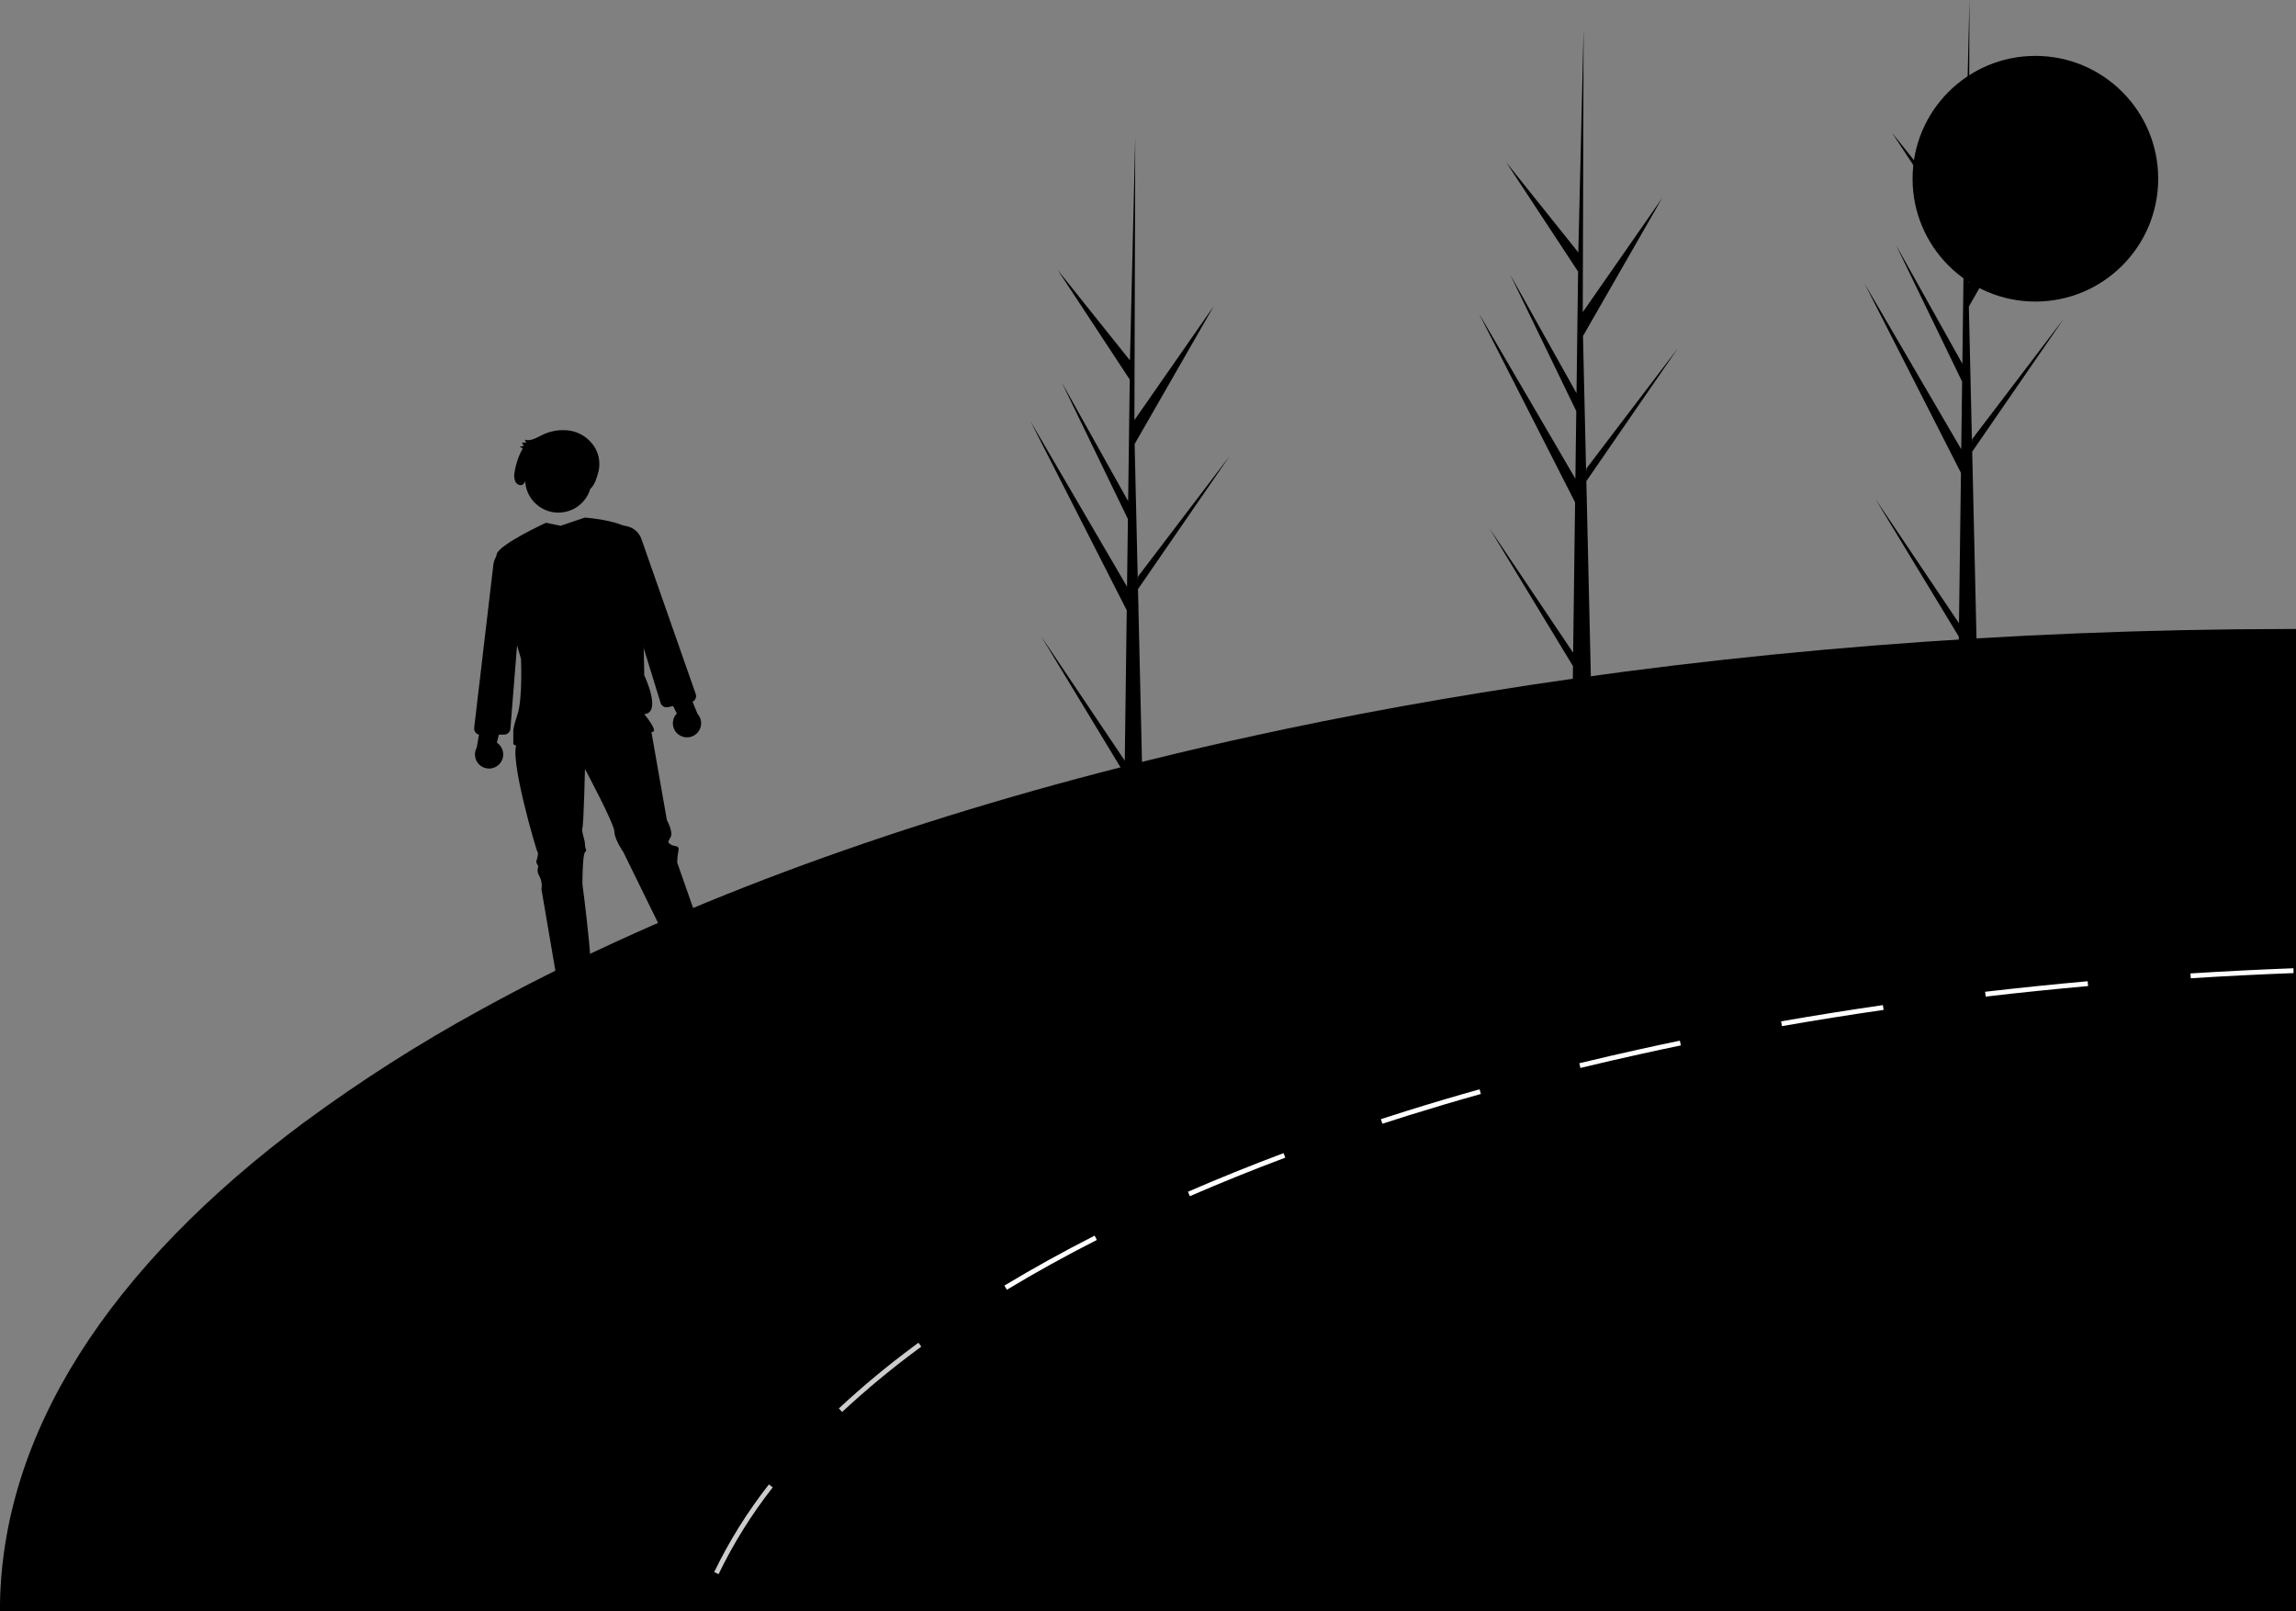 <svg width="228" height="160" viewBox="0 0 228 160" fill="none" xmlns="http://www.w3.org/2000/svg">
<rect x="0" y="0" width="228" height="160" fill="#808080" stroke="none"/>
<g clip-path="url(#clip0_39_36560)">
<path d="M202.12 29.943C208.856 29.943 214.317 24.483 214.317 17.747C214.317 11.011 208.856 5.55 202.12 5.55C195.384 5.55 189.924 11.011 189.924 17.747C189.924 24.483 195.384 29.943 202.12 29.943Z" fill="#FF6584" style="fill:#FF6584;fill:color(display-p3 1 0.396 0.518);fill-opacity:1;"/>
<path d="M156.411 49.878L146.855 31.115L156.441 47.535L156.528 40.819L149.961 27.256L156.552 39.044L156.708 26.966L149.569 16.111L156.732 25.066L157.253 3.019L157.256 2.927L157.256 3.02L157.174 30.995L165.055 19.67L157.196 33.367L157.507 46.869L157.54 46.512L166.628 34.566L157.529 47.776L157.568 49.465L157.584 49.492L157.572 49.63L157.984 67.501C157.39 67.526 156.789 67.536 156.182 67.532L156.2 66.141L147.908 52.456L156.217 64.812L156.411 49.878Z" fill="#3F3D56" style="fill:#3F3D56;fill:color(display-p3 0.247 0.239 0.337);fill-opacity:1;"/>
<path d="M111.889 60.598L102.333 41.836L111.918 58.255L112.005 51.539L105.438 37.976L112.029 49.764L112.186 37.686L105.047 26.831L112.209 35.787L112.731 13.739L112.733 13.648L112.734 13.741L112.651 41.715L120.533 30.391L112.674 44.087L112.985 57.59L113.017 57.233L122.105 45.286L113.007 58.497L113.046 60.185L113.061 60.212L113.05 60.35L113.462 78.222C112.867 78.246 112.267 78.257 111.66 78.252L111.677 76.862L103.386 63.177L111.694 75.532L111.889 60.598Z" fill="#CBCBCB" style="fill:#CBCBCB;fill:color(display-p3 0.796 0.796 0.796);fill-opacity:1;"/>
<path d="M194.728 46.951L185.172 28.188L194.757 44.608L194.844 37.892L188.277 24.329L194.868 36.116L195.024 24.038L187.885 13.183L195.048 22.139L195.57 0.092L195.572 0L195.572 0.093L195.49 28.067L203.372 16.743L195.513 30.439L195.824 43.942L195.856 43.585L204.944 31.639L195.845 44.849L195.885 46.538L195.9 46.565L195.889 46.702L196.301 64.574C195.706 64.599 195.105 64.609 194.499 64.604L194.516 63.214L186.225 49.529L194.533 61.885L194.728 46.951Z" fill="#3F3D56" style="fill:#3F3D56;fill:color(display-p3 0.247 0.239 0.337);fill-opacity:1;"/>
<path d="M30.227 111.426C35.793 107.323 41.63 103.6 47.699 100.285C64.671 90.919 85.543 82.911 109.271 76.708C110.902 76.28 112.546 75.862 114.204 75.453C117.724 74.582 121.304 73.752 124.941 72.964C125.84 72.77 126.741 72.577 127.644 72.385C132.707 71.321 137.87 70.338 143.134 69.437C143.24 69.418 143.345 69.401 143.454 69.384C144.689 69.171 145.931 68.964 147.178 68.764C172.093 64.716 199.094 62.489 227.303 62.455C227.536 62.453 227.772 62.453 228.005 62.453V160H-0.006C-0.006 142.314 10.993 125.729 30.227 111.426Z" fill="#F1F1F1" style="fill:#F1F1F1;fill:color(display-p3 0.945 0.945 0.945);fill-opacity:1;"/>
<path d="M75.531 122.552C85.247 115.328 97.688 108.857 112.255 103.401C113.872 102.793 115.515 102.2 117.185 101.621C117.418 101.539 117.654 101.457 117.889 101.375C120.016 100.645 122.183 99.934 124.391 99.242C128.122 98.076 131.959 96.974 135.902 95.936C138.724 95.19 141.596 94.48 144.518 93.805C145.456 93.585 146.399 93.372 147.346 93.166C149.498 92.687 151.675 92.229 153.878 91.791C176.403 87.303 201.52 84.797 228.005 84.797V160H52.223C52.223 146.365 60.704 133.578 75.531 122.552Z" fill="#014DAB" style="fill:#014DAB;fill:color(display-p3 0.004 0.302 0.671);fill-opacity:1;"/>
<path d="M70.923 156.098L71.358 156.305C72.834 153.248 74.637 150.36 76.735 147.691L76.355 147.396C74.237 150.093 72.415 153.01 70.923 156.098ZM83.299 139.851L83.628 140.202C85.986 138.01 88.464 135.952 91.052 134.037C91.196 133.929 91.343 133.821 91.49 133.713L91.204 133.326C91.057 133.434 90.91 133.542 90.764 133.653C88.162 135.578 85.67 137.648 83.299 139.851ZM99.74 127.653L99.988 128.064C102.789 126.373 105.795 124.71 108.918 123.122L108.7 122.692C105.567 124.287 102.551 125.957 99.74 127.653ZM117.969 118.336L118.159 118.775C121.193 117.456 124.382 116.169 127.63 114.95L127.462 114.501C124.204 115.722 121.011 117.012 117.969 118.336ZM137.128 111.125L137.274 111.582C138.125 111.306 138.978 111.034 139.84 110.763C142.19 110.03 144.617 109.309 147.055 108.627L146.926 108.163C144.482 108.848 142.051 109.569 139.696 110.306C138.834 110.576 137.978 110.849 137.128 111.125ZM159.84 104.864C158.833 105.095 157.819 105.335 156.829 105.575L156.942 106.041C157.932 105.804 158.944 105.563 159.95 105.33C160.904 105.109 161.853 104.893 162.773 104.694C164.145 104.388 165.539 104.088 166.913 103.805L166.817 103.334C165.438 103.62 164.044 103.918 162.67 104.223C161.75 104.425 160.796 104.641 159.84 104.864ZM176.87 101.416L176.954 101.89C180.262 101.311 183.66 100.768 187.047 100.278L186.978 99.802C183.585 100.294 180.185 100.837 176.87 101.416ZM197.129 98.478L197.184 98.956C200.533 98.567 203.955 98.216 207.355 97.911L207.311 97.433C203.909 97.738 200.483 98.089 197.129 98.478ZM217.52 96.657L217.549 97.137C220.922 96.923 224.358 96.751 227.76 96.623L227.743 96.143C224.334 96.272 220.896 96.445 217.52 96.657Z" fill="white" style="fill:white;fill-opacity:1;"/>
<path d="M121.323 133.799C142.553 118.011 182.379 107.382 228.005 107.382V160H105.014C105.014 150.461 110.948 141.514 121.323 133.799Z" fill="#F1F1F1" style="fill:#F1F1F1;fill:color(display-p3 0.945 0.945 0.945);fill-opacity:1;"/>
<path opacity="0.2" d="M30.227 111.426L75.531 122.552L121.323 133.799L228.005 160H-0.006C-0.006 142.314 10.993 125.729 30.227 111.426Z" fill="black" style="fill:black;fill-opacity:1;"/>
<path d="M57.765 101.353L56.226 101.353L55.493 95.415H57.765L57.765 101.353Z" fill="#FFB7B7" style="fill:#FFB7B7;fill:color(display-p3 1 0.718 0.718);fill-opacity:1;"/>
<path d="M58.157 102.845L53.193 102.845V102.782C53.193 102.27 53.397 101.778 53.759 101.416C54.122 101.054 54.613 100.85 55.126 100.85L58.157 100.85L58.157 102.845Z" fill="#2F2E41" style="fill:#2F2E41;fill:color(display-p3 0.184 0.18 0.255);fill-opacity:1;"/>
<path d="M71.366 100.219L69.879 100.618L67.632 95.073L69.826 94.484L71.366 100.219Z" fill="#FFB7B7" style="fill:#FFB7B7;fill:color(display-p3 1 0.718 0.718);fill-opacity:1;"/>
<path d="M72.131 101.558L67.337 102.845L67.321 102.785C67.188 102.29 67.257 101.762 67.513 101.318C67.769 100.874 68.191 100.55 68.686 100.418L71.614 99.632L72.131 101.558Z" fill="#2F2E41" style="fill:#2F2E41;fill:color(display-p3 0.184 0.18 0.255);fill-opacity:1;"/>
<path d="M51.354 73.814C50.464 74.959 53.261 84.492 53.388 84.619C53.515 84.746 53.261 85.509 53.261 85.509C53.26 85.646 53.305 85.78 53.388 85.89C53.515 86.017 53.388 86.144 53.388 86.399C53.388 86.653 53.388 86.653 53.642 87.161C53.794 87.522 53.839 87.92 53.769 88.305L55.422 97.966C55.3 98.018 55.197 98.108 55.129 98.222C55.06 98.336 55.029 98.469 55.04 98.601C55.04 99.11 57.583 99.364 58.472 99.237C59.362 99.11 57.837 87.797 57.837 87.797C57.837 87.797 57.837 84.873 58.091 84.619C58.345 84.365 58.091 84.365 58.091 83.856C58.091 83.348 57.71 82.585 57.837 82.204C57.964 81.823 58.091 76.357 58.091 76.357C58.091 76.357 61.015 81.823 61.015 82.585C61.015 83.348 61.904 84.619 61.904 84.619L67.752 96.547C67.752 96.547 67.37 97.31 67.752 97.945C68.133 98.581 69.785 98.073 71.438 97.437C73.09 96.801 70.802 95.784 70.802 95.784L67.243 85.636C67.251 85.251 67.294 84.869 67.37 84.492C67.497 83.856 66.989 84.111 66.608 83.856C66.226 83.602 66.353 83.602 66.608 83.094C66.862 82.585 66.226 81.441 66.226 81.441L64.574 72.035C64.574 72.035 52.244 72.671 51.354 73.814Z" fill="#2F2E41" style="fill:#2F2E41;fill:color(display-p3 0.184 0.18 0.255);fill-opacity:1;"/>
<path d="M55.45 50.902C57.276 50.902 58.755 49.422 58.755 47.597C58.755 45.771 57.276 44.292 55.45 44.292C53.625 44.292 52.145 45.771 52.145 47.597C52.145 49.422 53.625 50.902 55.45 50.902Z" fill="#FFB8B8" style="fill:#FFB8B8;fill:color(display-p3 1 0.722 0.722);fill-opacity:1;"/>
<path d="M54.221 51.909C54.221 51.909 49.712 53.975 49.331 54.992C48.949 56.009 51.736 65.425 51.736 65.425C51.736 65.425 51.905 69.385 51.396 70.91C50.888 72.435 50.973 72.671 50.973 72.671V73.815C50.973 74.45 55.041 73.942 57.074 73.306C59.108 72.671 64.32 72.798 64.828 72.671C65.337 72.543 63.978 70.91 63.978 70.91C65.758 70.783 63.978 67.058 63.978 67.058C63.978 67.058 63.796 55.002 63.288 53.349C62.779 51.697 58.072 51.395 58.072 51.395L55.676 52.206L54.221 51.909Z" fill="#014DAB" style="fill:#014DAB;fill:color(display-p3 0.004 0.302 0.671);fill-opacity:1;"/>
<path d="M59.453 46.727C59.624 45.9 59.462 45.039 59.004 44.33C58.731 43.914 58.375 43.56 57.958 43.289C57.541 43.018 57.072 42.837 56.582 42.757C55.61 42.618 54.62 42.786 53.749 43.237C53.221 43.496 52.651 43.843 52.099 43.653L52.261 43.944L51.85 43.949L52 44.29L51.608 44.346L51.911 44.528C51.506 45.25 51.233 46.038 51.104 46.856C51.027 47.18 51.053 47.519 51.177 47.828C51.325 48.118 51.708 48.287 51.953 48.087C52.107 47.962 52.16 47.742 52.267 47.569C52.375 47.397 52.623 47.277 52.752 47.432L53.083 46.769L53.349 46.985C53.988 46.423 54.725 45.983 55.524 45.689C55.621 45.639 55.729 45.611 55.838 45.608C55.948 45.605 56.056 45.627 56.156 45.672C56.452 45.862 56.409 46.347 56.615 46.646C56.948 47.131 57.77 46.929 58.086 47.428C58.179 47.626 58.242 47.837 58.272 48.053C58.329 48.265 58.465 48.488 58.669 48.501C59.099 48.057 59.264 47.442 59.453 46.727Z" fill="#2F2E41" style="fill:#2F2E41;fill:color(display-p3 0.184 0.18 0.255);fill-opacity:1;"/>
<path d="M67.43 72.972C67.261 72.857 67.12 72.707 67.015 72.532C66.911 72.358 66.846 72.162 66.825 71.959C66.804 71.756 66.828 71.551 66.895 71.359C66.962 71.166 67.07 70.991 67.213 70.845L64.99 66.416L67.547 66.719L69.266 70.878C69.495 71.133 69.623 71.463 69.626 71.807C69.628 72.15 69.504 72.482 69.278 72.74C69.052 72.998 68.739 73.164 68.398 73.207C68.058 73.249 67.713 73.166 67.43 72.972Z" fill="#FFB8B8" style="fill:#FFB8B8;fill:color(display-p3 1 0.722 0.722);fill-opacity:1;"/>
<path d="M65.6 69.793L63.009 61.406L60.052 54.995C59.927 54.724 59.865 54.428 59.871 54.13C59.878 53.832 59.951 53.54 60.087 53.274C60.223 53.009 60.417 52.778 60.656 52.599C60.894 52.42 61.169 52.297 61.462 52.24C61.926 52.152 62.406 52.232 62.815 52.467C63.225 52.702 63.537 53.075 63.695 53.52L69.087 68.912C69.117 68.995 69.128 69.084 69.12 69.172C69.112 69.261 69.086 69.346 69.042 69.424C68.999 69.501 68.94 69.568 68.868 69.62C68.797 69.673 68.715 69.71 68.629 69.728L66.326 70.219C66.282 70.228 66.238 70.233 66.193 70.233C66.06 70.233 65.931 70.19 65.824 70.111C65.717 70.032 65.638 69.921 65.6 69.793Z" fill="#014DAB" style="fill:#014DAB;fill:color(display-p3 0.004 0.302 0.671);fill-opacity:1;"/>
<path d="M49.591 75.868C49.731 75.72 49.837 75.542 49.901 75.349C49.965 75.155 49.985 74.95 49.961 74.748C49.937 74.545 49.869 74.35 49.762 74.177C49.654 74.004 49.51 73.856 49.34 73.745L50.543 68.938L48.113 69.791L47.343 74.225C47.175 74.524 47.122 74.874 47.195 75.21C47.267 75.545 47.461 75.842 47.738 76.045C48.015 76.247 48.356 76.341 48.698 76.309C49.04 76.276 49.358 76.119 49.591 75.868Z" fill="#FFB8B8" style="fill:#FFB8B8;fill:color(display-p3 1 0.722 0.722);fill-opacity:1;"/>
<path d="M50.201 72.925C50.157 72.935 50.113 72.94 50.068 72.941L47.714 72.964C47.625 72.965 47.538 72.947 47.457 72.911C47.376 72.875 47.303 72.823 47.244 72.757C47.184 72.691 47.14 72.613 47.113 72.529C47.086 72.444 47.078 72.355 47.088 72.267L48.993 56.07C49.05 55.602 49.273 55.169 49.622 54.85C49.97 54.532 50.421 54.349 50.893 54.333C51.191 54.325 51.487 54.385 51.758 54.508C52.03 54.631 52.27 54.814 52.46 55.043C52.651 55.272 52.786 55.542 52.857 55.831C52.928 56.121 52.933 56.423 52.87 56.714L51.383 63.617L50.684 72.367C50.674 72.499 50.622 72.625 50.535 72.726C50.448 72.826 50.331 72.897 50.201 72.925Z" fill="#014DAB" style="fill:#014DAB;fill:color(display-p3 0.004 0.302 0.671);fill-opacity:1;"/>
</g>
<defs>
<clipPath id="clip0_39_36560">
<rect width="228.011" height="160" fill="white" style="fill:white;fill-opacity:1;" transform="translate(-0.006)"/>
</clipPath>
</defs>
</svg>
